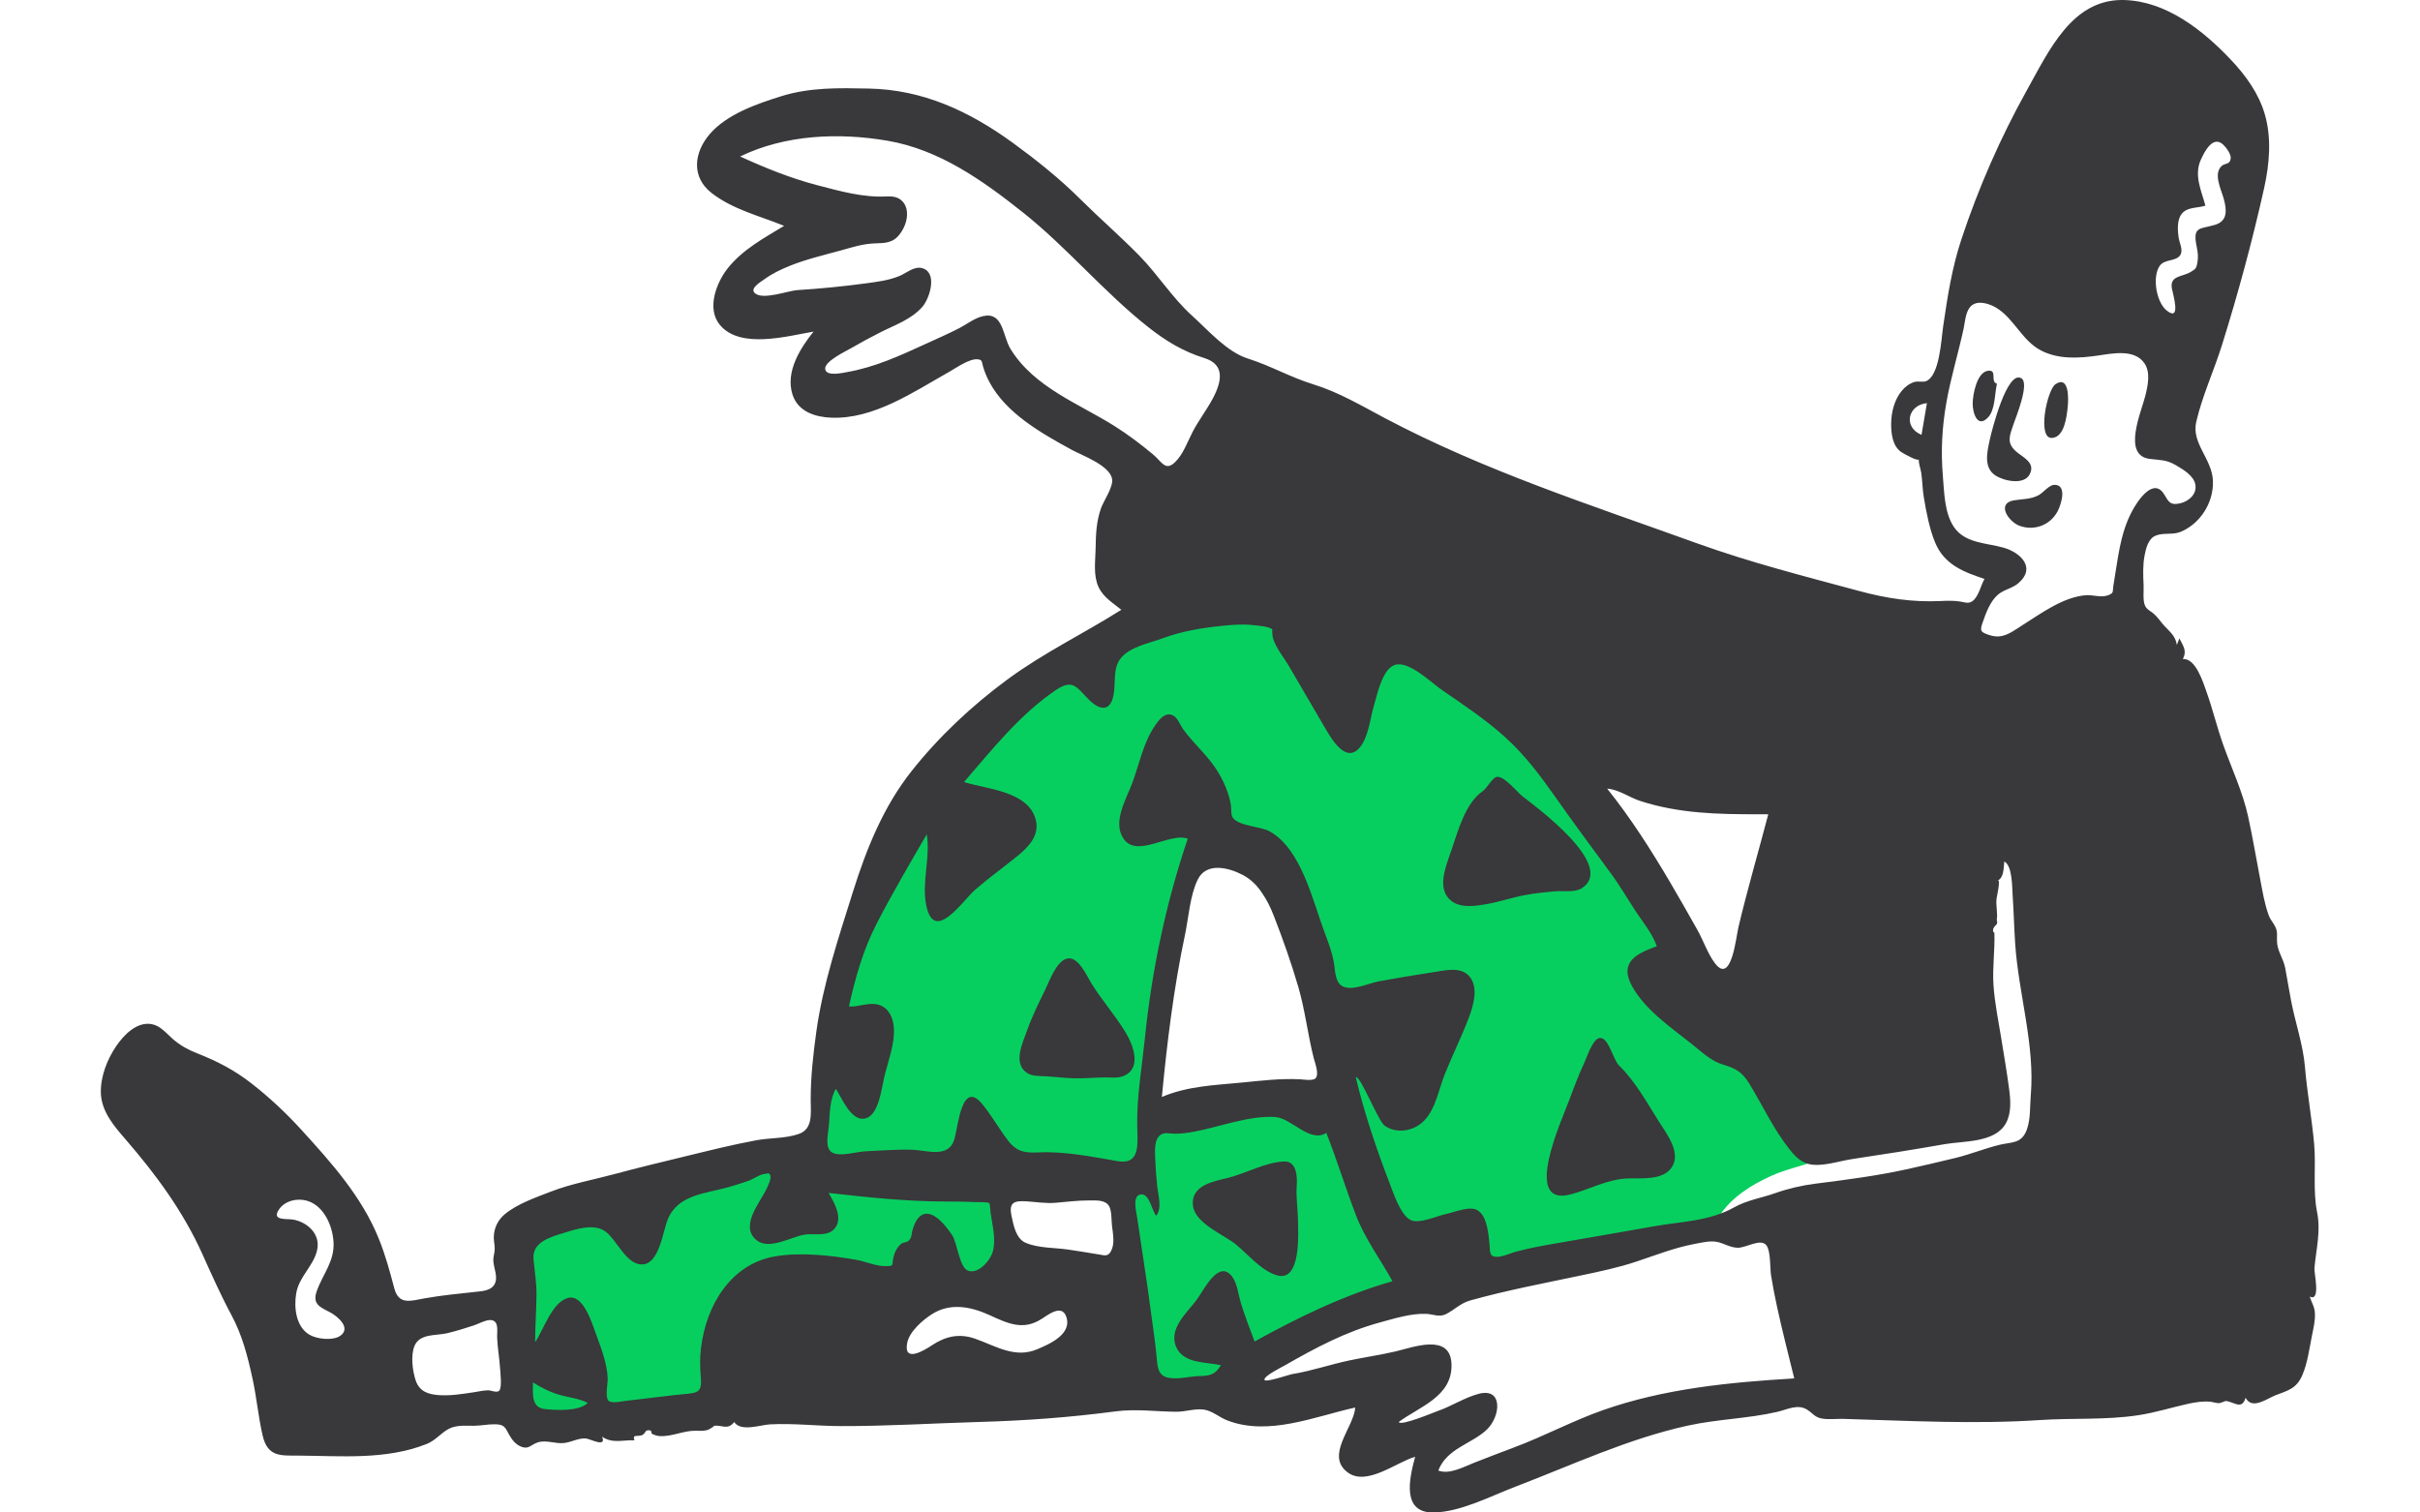 <svg width="64" height="40" viewBox="0 0 64 40" fill="none" xmlns="http://www.w3.org/2000/svg">
<path fill-rule="evenodd" clip-rule="evenodd" d="M32.591 16.022C34.94 15.821 37.182 16.759 39.059 18.221C41.48 20.106 43.531 22.8 44.919 25.64C45.067 25.762 45.212 25.887 45.357 26.013C46.129 26.687 46.884 27.4 47.553 28.193C47.927 28.635 48.907 29.712 48.482 30.39C48.391 30.535 48.243 30.617 48.095 30.674C47.678 30.834 47.244 30.915 46.834 31.102C46.327 31.332 45.801 31.655 45.476 32.148C45.384 32.288 45.36 32.453 45.236 32.515C45.104 32.58 44.856 32.555 44.712 32.57C44.423 32.6 44.133 32.631 43.844 32.661C43.164 32.732 42.454 32.74 41.789 32.916L38.73 33.725C38.104 33.891 37.385 33.982 36.791 34.254C35.906 34.66 35.061 35.255 34.214 35.745C33.804 35.981 33.395 36.218 32.985 36.455C32.785 36.571 32.648 36.572 32.414 36.592L30.722 36.731C30.449 36.754 30.318 36.871 30.282 36.579L29.889 33.361L29.681 31.66C29.668 31.559 29.672 31.058 29.595 30.997C29.546 30.959 29.261 31.041 29.209 31.048L28.441 31.149C27.887 31.221 27.334 31.294 26.781 31.366C26.736 31.372 26.488 31.369 26.46 31.409C26.427 31.455 26.489 31.719 26.495 31.776C26.554 32.374 26.612 32.971 26.671 33.568C26.678 33.638 26.756 33.959 26.715 34.016C26.686 34.055 26.478 34.06 26.436 34.068C25.902 34.161 25.369 34.254 24.835 34.347C24.453 34.414 23.953 34.411 23.592 34.565C23.385 34.653 23.18 34.879 23 35.02L20.398 37.072C20.004 37.383 19.472 37.304 18.991 37.343L13.447 37.796C13.452 37.611 13.456 37.426 13.461 37.241C13.485 36.261 13.51 35.281 13.534 34.301L13.566 33.02C13.568 32.938 13.538 32.701 13.587 32.641C13.653 32.562 13.947 32.527 14.038 32.498C14.344 32.401 14.65 32.304 14.956 32.207C15.854 31.922 16.751 31.638 17.649 31.353C18.536 31.072 19.423 30.79 20.31 30.509C20.614 30.413 20.917 30.317 21.221 30.22C21.291 30.198 21.536 30.169 21.584 30.105C21.646 30.025 21.618 29.683 21.628 29.582C21.676 29.087 21.745 28.594 21.829 28.105C22.432 24.573 23.841 20.986 26.455 18.631C28.183 17.074 30.35 16.213 32.591 16.022ZM33.005 23.103C32.773 22.81 32.382 22.333 31.971 22.412C31.637 22.477 31.455 22.92 31.339 23.215C30.871 24.4 30.726 25.759 30.581 27.025C30.489 27.82 30.416 28.618 30.369 29.417C32.035 29.28 33.702 29.142 35.368 29.005C35.29 28.436 35.227 27.862 35.132 27.296C35.085 27.012 34.953 26.756 34.841 26.494C34.339 25.322 33.791 24.091 33.005 23.103Z" fill="#07CF5F"/>
<path fill-rule="evenodd" clip-rule="evenodd" d="M56.14 0L56.181 0.001C57.287 0.032 58.262 0.795 59.019 1.602C59.393 2.001 59.734 2.47 59.894 3.016C60.08 3.647 60.019 4.341 59.878 4.974C59.566 6.373 59.185 7.78 58.757 9.144C58.546 9.814 58.241 10.472 58.082 11.159C57.951 11.725 58.503 12.136 58.524 12.718C58.545 13.304 58.177 13.855 57.671 14.065C57.456 14.154 57.195 14.079 56.996 14.171C56.814 14.255 56.751 14.501 56.716 14.691C56.668 14.949 56.677 15.207 56.69 15.468C56.699 15.627 56.661 15.887 56.734 16.03C56.784 16.127 56.875 16.159 56.953 16.226C57.06 16.317 57.131 16.431 57.225 16.536C57.379 16.709 57.528 16.802 57.57 17.055C57.592 16.997 57.614 16.94 57.637 16.883C57.752 17.108 57.837 17.217 57.728 17.431C58.067 17.395 58.268 18.055 58.357 18.305C58.52 18.764 58.633 19.239 58.796 19.698C59.02 20.326 59.314 20.947 59.457 21.604C59.577 22.157 59.672 22.724 59.779 23.281C59.839 23.594 59.891 23.913 60.001 24.211C60.044 24.327 60.123 24.405 60.172 24.509C60.24 24.65 60.213 24.725 60.217 24.88C60.222 25.156 60.385 25.336 60.436 25.604C60.491 25.891 60.535 26.181 60.591 26.468C60.702 27.047 60.907 27.625 60.957 28.212C61.014 28.893 61.138 29.565 61.2 30.246C61.254 30.841 61.162 31.48 61.278 32.056C61.381 32.567 61.253 33.034 61.208 33.541C61.197 33.67 61.382 34.437 61.084 34.29C61.14 34.471 61.218 34.557 61.222 34.755C61.226 34.941 61.182 35.131 61.145 35.311C61.075 35.659 61.028 36.038 60.89 36.363C60.734 36.732 60.496 36.776 60.173 36.902C59.954 36.988 59.56 37.293 59.388 36.967C59.285 37.302 59.084 37.07 58.859 37.051C58.861 37.051 58.731 37.103 58.706 37.106C58.627 37.118 58.534 37.078 58.455 37.071C58.259 37.053 58.066 37.082 57.874 37.124C57.432 37.222 57.004 37.358 56.555 37.427C55.678 37.56 54.819 37.497 53.941 37.556C52.223 37.67 50.476 37.574 48.756 37.525C48.572 37.519 48.373 37.547 48.191 37.517C47.994 37.484 47.951 37.384 47.798 37.284C47.544 37.119 47.262 37.28 46.998 37.34C46.224 37.518 45.415 37.531 44.634 37.703C43.047 38.052 41.586 38.741 40.066 39.322C39.408 39.574 38.635 39.982 37.924 40C37.063 40.019 37.267 39.111 37.425 38.527C36.927 38.668 36.146 39.315 35.641 38.94C35.038 38.492 35.805 37.749 35.841 37.224C34.764 37.463 33.542 37.989 32.45 37.562C32.239 37.48 32.056 37.306 31.83 37.278C31.596 37.248 31.348 37.337 31.11 37.336C30.57 37.332 30.045 37.255 29.504 37.326C28.299 37.485 27.112 37.572 25.897 37.606C24.674 37.641 23.451 37.719 22.228 37.715C21.607 37.714 20.975 37.635 20.355 37.67C20.112 37.684 19.588 37.873 19.417 37.608C19.245 37.829 19.1 37.682 18.879 37.706C18.92 37.702 18.765 37.798 18.741 37.807C18.626 37.853 18.517 37.839 18.396 37.838C18.075 37.834 17.774 37.996 17.454 37.98C17.373 37.976 17.311 37.951 17.243 37.921C17.226 37.914 17.23 37.839 17.204 37.833C17.047 37.795 17.088 37.898 16.988 37.95C16.878 38.007 16.715 37.914 16.778 38.091C16.479 38.077 16.195 38.185 15.923 37.995C16.052 38.3 15.602 38.047 15.484 38.041C15.289 38.033 15.118 38.138 14.923 38.162C14.69 38.191 14.455 38.075 14.226 38.145C14.047 38.201 13.986 38.334 13.8 38.266C13.641 38.208 13.543 38.082 13.466 37.945C13.36 37.755 13.346 37.67 13.09 37.667C12.901 37.664 12.71 37.708 12.519 37.707C12.3 37.707 12.059 37.682 11.858 37.794C11.643 37.914 11.516 38.097 11.277 38.191C10.201 38.615 9.021 38.503 7.899 38.496C7.425 38.493 7.078 38.539 6.945 37.961C6.832 37.472 6.787 36.961 6.68 36.468C6.549 35.864 6.405 35.303 6.113 34.764C5.831 34.24 5.593 33.699 5.347 33.155C4.835 32.024 4.123 31.061 3.329 30.142C3.027 29.793 2.682 29.404 2.667 28.901C2.657 28.466 2.836 28.017 3.07 27.671C3.279 27.362 3.624 27.013 4.013 27.085C4.248 27.129 4.402 27.332 4.577 27.484C4.769 27.65 4.977 27.763 5.208 27.854C5.746 28.066 6.197 28.297 6.663 28.662C7.135 29.031 7.576 29.445 7.983 29.893C8.766 30.753 9.568 31.646 10.018 32.76C10.195 33.198 10.308 33.621 10.429 34.076C10.548 34.523 10.871 34.4 11.234 34.336C11.677 34.257 12.122 34.215 12.568 34.166C12.736 34.147 12.973 34.142 13.074 33.972C13.185 33.784 13.057 33.541 13.047 33.347C13.042 33.243 13.074 33.167 13.082 33.066C13.091 32.95 13.06 32.845 13.059 32.731C13.059 32.484 13.167 32.264 13.346 32.115C13.681 31.836 14.169 31.669 14.566 31.515C15.107 31.305 15.688 31.202 16.245 31.052C16.873 30.883 17.505 30.731 18.136 30.578C18.756 30.427 19.375 30.272 20.002 30.156C20.37 30.088 20.769 30.113 21.125 29.989C21.504 29.856 21.441 29.448 21.44 29.086C21.438 28.489 21.507 27.873 21.589 27.283C21.763 26.027 22.177 24.798 22.553 23.598C22.915 22.442 23.364 21.333 24.106 20.395C24.828 19.481 25.713 18.655 26.633 17.977C27.59 17.269 28.655 16.759 29.655 16.127C29.436 15.948 29.176 15.796 29.05 15.52C28.909 15.209 28.969 14.837 28.975 14.504C28.982 14.129 28.992 13.799 29.117 13.442C29.186 13.246 29.45 12.874 29.41 12.662C29.342 12.304 28.612 12.043 28.343 11.896C27.921 11.665 27.499 11.43 27.11 11.139C26.737 10.86 26.387 10.523 26.161 10.094C26.097 9.972 26.044 9.845 26.003 9.712C25.957 9.564 25.989 9.513 25.851 9.502C25.631 9.485 25.3 9.722 25.114 9.827C24.156 10.367 23.104 11.094 21.974 11.046C21.564 11.028 21.103 10.89 20.958 10.432C20.767 9.829 21.166 9.205 21.515 8.77C20.833 8.885 19.575 9.244 19.037 8.591C18.678 8.157 18.949 7.467 19.25 7.09C19.647 6.593 20.214 6.29 20.737 5.973C20.095 5.711 19.384 5.543 18.819 5.104C18.279 4.684 18.346 4.039 18.772 3.544C19.229 3.015 20.026 2.744 20.653 2.547C21.423 2.306 22.187 2.326 22.98 2.342C24.402 2.371 25.625 2.933 26.792 3.782C27.409 4.232 28.017 4.716 28.564 5.261C29.078 5.771 29.625 6.245 30.131 6.761C30.621 7.261 31.006 7.88 31.524 8.347C31.963 8.744 32.446 9.307 33.004 9.483C33.597 9.67 34.13 9.979 34.728 10.163C35.405 10.372 35.988 10.72 36.616 11.053C39.252 12.45 42.082 13.359 44.861 14.362C46.282 14.875 47.713 15.237 49.164 15.629C49.893 15.825 50.57 15.93 51.322 15.895C51.495 15.886 51.661 15.882 51.832 15.907C51.957 15.926 52.053 15.977 52.165 15.897C52.326 15.781 52.386 15.481 52.482 15.31C51.947 15.133 51.423 14.94 51.179 14.353C51.025 13.982 50.945 13.55 50.878 13.153C50.842 12.939 50.841 12.723 50.81 12.509C50.793 12.391 50.74 12.268 50.744 12.147C50.732 12.214 50.334 11.993 50.276 11.952C50.053 11.794 50.012 11.475 50.014 11.205C50.016 10.901 50.102 10.566 50.295 10.336C50.386 10.226 50.495 10.144 50.627 10.103C50.721 10.074 50.846 10.112 50.929 10.083C51.297 9.952 51.338 8.975 51.391 8.62C51.506 7.836 51.621 7.088 51.869 6.337C52.322 4.968 52.906 3.637 53.601 2.39C54.196 1.322 54.791 0.015 56.1 0H56.14ZM44.824 32.896C44.294 32.994 43.787 33.195 43.275 33.365C42.797 33.524 42.312 33.626 41.822 33.729C40.846 33.935 39.849 34.123 38.887 34.391C38.616 34.467 38.474 34.637 38.238 34.755C38.062 34.843 37.898 34.754 37.716 34.747C37.319 34.731 36.879 34.869 36.498 34.973C35.597 35.217 34.798 35.64 33.983 36.108C33.91 36.15 33.417 36.392 33.44 36.492C33.459 36.574 34.086 36.354 34.185 36.338C34.69 36.255 35.183 36.085 35.684 35.979C36.096 35.892 36.512 35.833 36.921 35.737C37.377 35.629 38.348 35.256 38.386 36.062C38.428 36.934 37.53 37.202 36.99 37.608C37.05 37.72 37.916 37.353 38.023 37.316C38.392 37.189 38.734 36.959 39.109 36.861C39.761 36.692 39.682 37.464 39.322 37.807C38.922 38.189 38.26 38.304 38.038 38.891C38.329 39.004 38.71 38.793 38.977 38.688C39.328 38.55 39.681 38.414 40.034 38.282C40.827 37.987 41.58 37.581 42.377 37.299C44.012 36.722 45.741 36.557 47.451 36.454C47.298 35.821 47.132 35.192 46.995 34.554C46.936 34.282 46.883 34.008 46.838 33.732C46.807 33.54 46.834 33.081 46.71 32.929C46.56 32.745 46.169 33.004 45.956 32.999C45.748 32.994 45.595 32.879 45.403 32.843C45.22 32.808 45.003 32.863 44.824 32.896ZM14.094 36.561C14.094 36.864 14.045 37.231 14.416 37.266C14.717 37.295 15.305 37.332 15.545 37.103C15.315 36.983 15.054 36.962 14.81 36.893C14.556 36.821 14.321 36.702 14.094 36.561ZM20.227 31.046C20.114 31.047 19.923 31.182 19.82 31.219C19.631 31.288 19.44 31.346 19.247 31.401C18.668 31.565 17.923 31.59 17.657 32.256C17.524 32.589 17.433 33.443 16.971 33.44C16.562 33.437 16.316 32.803 16.024 32.578C15.722 32.345 15.243 32.503 14.917 32.605C14.586 32.707 14.072 32.839 14.109 33.289C14.136 33.612 14.191 33.906 14.188 34.236C14.185 34.657 14.152 35.076 14.152 35.496C14.384 35.155 14.587 34.469 14.999 34.332C15.415 34.193 15.65 34.972 15.758 35.271C15.892 35.641 16.061 36.06 16.071 36.461C16.074 36.587 16.003 36.932 16.085 37.036C16.157 37.128 16.436 37.061 16.526 37.051C17.084 36.989 17.639 36.911 18.198 36.859C18.485 36.833 18.563 36.765 18.535 36.434C18.513 36.174 18.506 35.926 18.537 35.665C18.673 34.5 19.343 33.434 20.475 33.231C21.158 33.109 21.955 33.199 22.636 33.316C22.899 33.361 23.184 33.497 23.451 33.485C23.648 33.477 23.584 33.465 23.625 33.266C23.653 33.127 23.713 33.008 23.812 32.912C23.89 32.836 23.989 32.879 24.062 32.779C24.116 32.707 24.108 32.609 24.133 32.526C24.182 32.365 24.27 32.147 24.446 32.106C24.73 32.04 25.032 32.447 25.175 32.657C25.323 32.874 25.367 33.522 25.605 33.607C25.88 33.704 26.206 33.319 26.263 33.076C26.34 32.749 26.243 32.396 26.197 32.073C26.194 32.05 26.18 31.835 26.165 31.821C26.125 31.783 25.823 31.794 25.77 31.791C25.507 31.777 25.244 31.777 24.981 31.776C23.949 31.773 22.939 31.664 21.914 31.549C22.063 31.808 22.318 32.235 22.056 32.51C21.862 32.713 21.512 32.611 21.269 32.653C20.925 32.712 20.345 33.062 20.017 32.806C19.555 32.446 20.078 31.827 20.25 31.486C20.286 31.413 20.422 31.156 20.365 31.07C20.315 30.996 20.3 31.046 20.227 31.046ZM12.534 35.052C12.299 35.129 12.061 35.203 11.82 35.26C11.537 35.327 11.099 35.262 10.962 35.595C10.857 35.848 10.909 36.257 10.994 36.509C11.091 36.798 11.32 36.873 11.589 36.895C11.904 36.92 12.223 36.866 12.534 36.82C12.656 36.802 12.787 36.769 12.911 36.769C12.985 36.768 13.134 36.841 13.2 36.782C13.285 36.705 13.229 36.269 13.223 36.165C13.206 35.906 13.16 35.651 13.148 35.391C13.139 35.205 13.204 34.952 13.001 34.913C12.874 34.888 12.645 35.016 12.534 35.052ZM31.579 29.929C31.403 29.962 31.228 29.985 31.049 29.983C30.939 29.981 30.806 29.941 30.705 30.005C30.516 30.125 30.544 30.44 30.551 30.637C30.559 30.876 30.578 31.118 30.602 31.356C30.625 31.583 30.741 31.957 30.577 32.152C30.461 32.016 30.404 31.572 30.18 31.588C29.934 31.605 30.048 32.027 30.07 32.177C30.19 33.011 30.328 33.845 30.435 34.68C30.486 35.078 30.552 35.472 30.587 35.871C30.61 36.139 30.617 36.381 30.897 36.436C31.156 36.488 31.447 36.4 31.709 36.393C31.979 36.386 32.133 36.367 32.288 36.105C31.917 36.018 31.328 36.072 31.119 35.651C30.875 35.16 31.39 34.718 31.643 34.382C31.837 34.124 32.235 33.268 32.596 33.777C32.725 33.96 32.749 34.239 32.814 34.453C32.921 34.799 33.051 35.14 33.179 35.478C34.349 34.831 35.55 34.248 36.826 33.884C36.501 33.295 36.098 32.765 35.855 32.126C35.582 31.41 35.356 30.675 35.077 29.962C34.634 30.238 34.161 29.568 33.721 29.541C33.025 29.498 32.261 29.803 31.579 29.929ZM24.648 34.754C24.406 34.909 24.049 35.21 23.991 35.521C23.89 36.059 24.463 35.699 24.64 35.582C25.011 35.335 25.374 35.256 25.799 35.408C26.345 35.603 26.847 35.932 27.433 35.682C27.724 35.558 28.37 35.292 28.196 34.815C28.076 34.487 27.724 34.769 27.538 34.886C27.051 35.195 26.648 34.999 26.162 34.777C25.675 34.554 25.127 34.448 24.648 34.754ZM7.373 31.993C7.179 32.288 7.575 32.225 7.748 32.253C8.112 32.314 8.486 32.624 8.386 33.063C8.288 33.492 7.906 33.76 7.833 34.209C7.77 34.595 7.83 35.084 8.178 35.296C8.374 35.415 8.801 35.464 8.998 35.328C9.298 35.119 8.925 34.808 8.726 34.704C8.463 34.567 8.25 34.493 8.381 34.133C8.54 33.694 8.848 33.357 8.821 32.855C8.798 32.438 8.593 31.965 8.22 31.793C7.952 31.669 7.556 31.716 7.373 31.993ZM33.961 30.717C34.298 30.701 34.311 31.137 34.294 31.352C34.271 31.645 34.321 31.957 34.326 32.251C34.334 32.641 34.41 33.916 33.767 33.727C33.354 33.605 33.014 33.18 32.681 32.908C32.376 32.657 31.599 32.356 31.548 31.88C31.491 31.342 32.104 31.242 32.455 31.156C32.956 31.034 33.443 30.741 33.961 30.717ZM32.321 16.551C31.787 16.606 31.256 16.691 30.748 16.881C30.405 17.009 29.877 17.101 29.633 17.417C29.422 17.689 29.514 18.078 29.445 18.401C29.353 18.837 29.072 18.777 28.799 18.505C28.473 18.179 28.379 17.943 27.925 18.249C26.985 18.882 26.24 19.817 25.495 20.682C26.071 20.869 27.202 20.915 27.393 21.686C27.498 22.108 27.183 22.415 26.899 22.645C26.533 22.942 26.151 23.217 25.793 23.527C25.459 23.815 24.71 24.964 24.498 23.954C24.367 23.329 24.613 22.683 24.509 22.065C24.055 22.848 23.595 23.629 23.18 24.436C22.826 25.123 22.62 25.858 22.451 26.617C22.715 26.636 22.99 26.492 23.252 26.577C23.503 26.658 23.621 26.914 23.639 27.178C23.669 27.626 23.476 28.082 23.379 28.513C23.312 28.808 23.235 29.479 22.899 29.575C22.516 29.685 22.276 29.054 22.105 28.797C21.943 29.065 21.945 29.457 21.922 29.764C21.905 29.975 21.795 30.369 22.017 30.486C22.224 30.595 22.662 30.458 22.883 30.448C23.295 30.43 23.714 30.394 24.126 30.407C24.515 30.419 25.087 30.642 25.239 30.13C25.342 29.781 25.433 28.528 25.985 29.208C26.23 29.51 26.422 29.854 26.658 30.162C26.897 30.472 27.114 30.492 27.471 30.477C28.177 30.446 28.866 30.591 29.557 30.708C30.163 30.811 30.084 30.26 30.075 29.769C30.061 29.008 30.201 28.213 30.278 27.457C30.461 25.658 30.836 23.881 31.412 22.18C30.93 22.004 30.065 22.713 29.709 22.174C29.416 21.731 29.792 21.121 29.945 20.706C30.137 20.189 30.233 19.649 30.545 19.191C30.644 19.047 30.784 18.853 30.974 18.902C31.138 18.944 31.203 19.167 31.295 19.293C31.587 19.693 31.96 19.993 32.219 20.429C32.378 20.696 32.502 20.981 32.553 21.295C32.567 21.381 32.549 21.557 32.606 21.63C32.781 21.854 33.334 21.85 33.58 21.988C34.419 22.457 34.714 23.822 35.039 24.683C35.131 24.925 35.222 25.169 35.271 25.425C35.303 25.597 35.302 25.816 35.389 25.97C35.579 26.306 36.169 26.006 36.458 25.954C36.943 25.866 37.426 25.783 37.913 25.71C38.21 25.665 38.642 25.55 38.869 25.832C39.103 26.124 38.968 26.585 38.851 26.898C38.658 27.411 38.413 27.9 38.21 28.407C38.048 28.812 37.967 29.333 37.656 29.645C37.386 29.916 36.941 29.993 36.623 29.773C36.442 29.648 35.977 28.433 35.855 28.488C36.076 29.425 36.401 30.382 36.744 31.276C36.849 31.551 37.03 32.112 37.296 32.261C37.517 32.385 38.017 32.151 38.243 32.106C38.457 32.063 38.88 31.877 39.084 32.013C39.332 32.178 39.363 32.62 39.391 32.894C39.411 33.097 39.374 33.248 39.604 33.238C39.767 33.231 39.931 33.146 40.087 33.104C40.449 33.005 40.824 32.939 41.193 32.875C42.045 32.728 42.897 32.581 43.749 32.43C44.481 32.3 45.204 32.3 45.866 31.928C46.201 31.74 46.586 31.682 46.943 31.556C47.297 31.431 47.65 31.35 48.021 31.303C48.831 31.2 49.62 31.099 50.421 30.924C50.859 30.827 51.297 30.726 51.733 30.619C52.121 30.523 52.496 30.37 52.882 30.276C53.203 30.198 53.467 30.256 53.605 29.866C53.704 29.586 53.681 29.272 53.706 28.978C53.822 27.639 53.384 26.291 53.294 24.959C53.265 24.527 53.256 24.094 53.226 23.663C53.212 23.465 53.221 22.89 53.006 22.784C52.986 22.942 53.001 23.207 52.834 23.286C52.916 23.247 52.808 23.714 52.802 23.761C52.779 23.948 52.837 24.147 52.806 24.33C52.83 24.394 52.82 24.442 52.775 24.475C52.745 24.502 52.723 24.535 52.709 24.575C52.707 24.706 52.742 24.629 52.744 24.674C52.761 25.122 52.69 25.587 52.72 26.046C52.752 26.532 52.853 27.008 52.93 27.487C52.999 27.917 53.074 28.347 53.131 28.779C53.172 29.082 53.201 29.43 53.049 29.706C52.76 30.229 51.924 30.172 51.437 30.258C50.627 30.401 49.816 30.529 49.004 30.65C48.692 30.696 48.376 30.802 48.06 30.808C47.723 30.813 47.543 30.668 47.33 30.401C46.902 29.864 46.626 29.254 46.269 28.669C46.068 28.341 45.902 28.255 45.564 28.154C45.251 28.061 45 27.817 44.745 27.613C44.209 27.185 43.518 26.72 43.166 26.089C42.797 25.426 43.318 25.206 43.817 25.025C43.695 24.679 43.457 24.402 43.261 24.104C43.038 23.766 42.836 23.415 42.596 23.09C42.106 22.426 41.617 21.766 41.142 21.09C40.736 20.513 40.326 19.966 39.808 19.498C39.288 19.028 38.708 18.643 38.137 18.25C37.838 18.044 37.314 17.519 36.937 17.573C36.571 17.625 36.426 18.355 36.335 18.662C36.23 19.014 36.193 19.506 35.948 19.783C35.589 20.19 35.216 19.548 35.044 19.253C34.73 18.711 34.409 18.174 34.096 17.631C33.953 17.384 33.746 17.148 33.662 16.868C33.661 16.865 33.621 16.624 33.661 16.657L33.664 16.66L33.661 16.657C33.572 16.562 33.24 16.542 33.116 16.53L33.105 16.529C32.844 16.503 32.581 16.524 32.321 16.551ZM28.822 31.747C28.522 31.745 28.223 31.783 27.924 31.809C27.661 31.832 27.421 31.789 27.159 31.772C26.835 31.751 26.675 31.788 26.749 32.146C26.803 32.407 26.869 32.755 27.119 32.865C27.457 33.014 27.912 32.994 28.271 33.05C28.536 33.092 28.799 33.129 29.062 33.176C29.237 33.208 29.327 33.24 29.408 33.028C29.477 32.85 29.433 32.613 29.409 32.429C29.392 32.288 29.402 32.041 29.34 31.915C29.247 31.728 29.004 31.748 28.822 31.747ZM42.812 28.172C43.253 28.603 43.55 29.155 43.883 29.679C44.086 29.999 44.484 30.508 44.195 30.896C43.949 31.226 43.377 31.151 43.033 31.166C42.492 31.192 42.05 31.453 41.535 31.588C40.239 31.929 41.316 29.594 41.495 29.107C41.621 28.765 41.751 28.425 41.904 28.095C41.972 27.947 42.11 27.514 42.281 27.457C42.528 27.375 42.656 28.018 42.812 28.172ZM31.675 23.263C31.469 23.685 31.435 24.269 31.337 24.73C31.039 26.139 30.864 27.574 30.727 29.011C31.41 28.72 32.13 28.7 32.851 28.629C33.374 28.578 33.853 28.519 34.376 28.543C34.465 28.547 34.721 28.595 34.794 28.514C34.893 28.405 34.773 28.102 34.744 27.987C34.586 27.365 34.516 26.722 34.336 26.104C34.153 25.474 33.93 24.844 33.693 24.235C33.519 23.789 33.281 23.354 32.86 23.136C32.492 22.944 31.903 22.795 31.675 23.263ZM28.863 26.006C29.144 26.46 29.5 26.858 29.775 27.316C29.97 27.641 30.198 28.243 29.73 28.45C29.566 28.523 29.372 28.491 29.2 28.494C28.934 28.499 28.67 28.524 28.404 28.517C28.152 28.511 27.902 28.478 27.65 28.464C27.492 28.455 27.293 28.468 27.153 28.37C26.779 28.109 27.049 27.575 27.17 27.233C27.298 26.87 27.471 26.527 27.638 26.183C27.753 25.944 27.926 25.458 28.189 25.36C28.501 25.245 28.733 25.796 28.863 26.006ZM42.504 20.857C43.122 21.628 43.658 22.468 44.164 23.326C44.411 23.745 44.65 24.168 44.889 24.592C45.046 24.869 45.163 25.224 45.354 25.475C45.789 26.048 45.91 24.798 45.974 24.526C46.211 23.525 46.503 22.531 46.764 21.535L46.497 21.535C45.433 21.535 44.413 21.518 43.376 21.182C43.083 21.087 42.816 20.881 42.504 20.857ZM40.256 21.052C40.592 21.318 42.747 22.882 41.841 23.485C41.653 23.61 41.347 23.554 41.135 23.572C40.863 23.595 40.587 23.623 40.319 23.674C39.971 23.741 39.634 23.857 39.285 23.916C39.008 23.963 38.64 24.018 38.392 23.833C37.983 23.528 38.231 22.928 38.366 22.54C38.558 21.988 38.74 21.249 39.216 20.921C39.327 20.844 39.463 20.571 39.582 20.546C39.769 20.507 40.119 20.944 40.256 21.052ZM52.144 8.079C51.981 8.212 51.974 8.489 51.932 8.684C51.79 9.341 51.592 9.98 51.475 10.644C51.361 11.291 51.325 11.928 51.381 12.584C51.418 13.022 51.422 13.56 51.671 13.933C51.968 14.379 52.556 14.356 53.001 14.488C53.429 14.615 53.853 15.008 53.386 15.417C53.221 15.563 53.003 15.586 52.839 15.726C52.636 15.899 52.52 16.209 52.434 16.462C52.363 16.67 52.365 16.71 52.577 16.784C52.673 16.817 52.771 16.839 52.873 16.83C53.104 16.809 53.31 16.645 53.504 16.522C53.998 16.209 54.569 15.79 55.159 15.742C55.347 15.727 55.562 15.81 55.745 15.745C55.916 15.683 55.864 15.646 55.893 15.476C56.011 14.801 56.058 14.139 56.38 13.528C56.538 13.227 56.957 12.611 57.238 13.08C57.355 13.276 57.398 13.371 57.658 13.311C57.869 13.262 58.102 13.083 58.06 12.821C58.02 12.574 57.717 12.405 57.533 12.297C57.288 12.153 57.117 12.17 56.85 12.136C56.117 12.042 56.631 10.893 56.737 10.463C56.803 10.192 56.881 9.842 56.706 9.598C56.441 9.226 55.863 9.348 55.499 9.401C54.996 9.474 54.446 9.513 53.975 9.268C53.477 9.009 53.264 8.425 52.797 8.141C52.624 8.036 52.321 7.933 52.144 8.079ZM54.331 12.822C54.678 12.817 54.51 13.346 54.415 13.524C54.215 13.899 53.787 14.044 53.411 13.906C53.114 13.797 52.792 13.313 53.258 13.233C53.481 13.194 53.702 13.21 53.914 13.096C54.034 13.032 54.19 12.824 54.331 12.822ZM53.462 10.008C53.678 10.148 53.31 11.042 53.248 11.223C53.148 11.519 53.058 11.709 53.314 11.937C53.493 12.095 53.844 12.232 53.676 12.547C53.521 12.839 52.988 12.717 52.771 12.574C52.456 12.366 52.549 11.968 52.619 11.642C52.664 11.428 53.079 9.759 53.462 10.008ZM19.573 4.138C20.237 4.442 20.916 4.716 21.618 4.899C22.232 5.059 22.835 5.231 23.468 5.194C24.053 5.159 24.122 5.775 23.788 6.202C23.607 6.433 23.396 6.428 23.131 6.437C22.822 6.447 22.54 6.539 22.241 6.622C21.786 6.747 21.326 6.854 20.885 7.031C20.657 7.123 20.433 7.23 20.23 7.375C20.102 7.466 19.817 7.63 19.968 7.757C20.186 7.94 20.832 7.689 21.091 7.672C21.694 7.634 22.296 7.575 22.896 7.494C23.189 7.455 23.505 7.415 23.783 7.301C23.965 7.226 24.167 7.041 24.373 7.088C24.808 7.187 24.592 7.886 24.395 8.113C24.101 8.45 23.656 8.599 23.278 8.791C23.013 8.925 22.75 9.067 22.493 9.217C22.371 9.288 21.806 9.554 21.823 9.755C21.842 9.967 22.289 9.86 22.399 9.841C23.137 9.712 23.802 9.407 24.483 9.094C24.781 8.958 25.084 8.826 25.376 8.675C25.579 8.569 25.78 8.407 26.005 8.359C26.536 8.245 26.513 8.881 26.722 9.224C27.344 10.245 28.545 10.68 29.479 11.27C29.833 11.493 30.17 11.749 30.494 12.018C30.726 12.21 30.819 12.474 31.077 12.221C31.293 12.01 31.397 11.701 31.535 11.433C31.696 11.12 31.911 10.845 32.076 10.535C32.319 10.077 32.392 9.641 31.857 9.472C31.296 9.296 30.851 9.032 30.373 8.656C29.201 7.733 28.229 6.554 27.06 5.624C25.978 4.762 24.83 3.954 23.473 3.722C22.186 3.503 20.775 3.557 19.573 4.138ZM54.683 10.766C54.656 11.02 54.597 11.562 54.268 11.582C53.868 11.607 54.136 10.305 54.363 10.158C54.726 9.923 54.706 10.551 54.683 10.766ZM50.96 10.662C50.461 10.707 50.318 11.293 50.817 11.5L50.96 10.662ZM52.812 10.148C52.748 10.414 52.771 10.841 52.571 11.045C52.291 11.333 52.168 10.911 52.17 10.67C52.172 10.432 52.282 9.836 52.58 9.805C52.834 9.778 52.623 10.094 52.812 10.148ZM58.202 4.229C58.02 4.636 58.216 5.038 58.325 5.438C58.101 5.516 57.799 5.457 57.662 5.711C57.576 5.871 57.591 6.112 57.617 6.285C57.638 6.427 57.747 6.619 57.656 6.751C57.538 6.923 57.243 6.843 57.113 7.035C56.914 7.328 57.026 7.995 57.304 8.215C57.696 8.524 57.462 7.766 57.438 7.628C57.378 7.282 57.713 7.329 57.941 7.189C58.064 7.114 58.086 7.1 58.114 6.94C58.139 6.792 58.126 6.676 58.093 6.517C57.982 5.978 58.176 6.066 58.576 5.947C58.92 5.845 58.893 5.55 58.805 5.24C58.736 4.997 58.532 4.598 58.753 4.391C58.841 4.309 58.975 4.361 58.994 4.189C59.007 4.073 58.862 3.883 58.785 3.816C58.523 3.587 58.309 3.991 58.202 4.229Z" fill="#39383B"/>
</svg>
